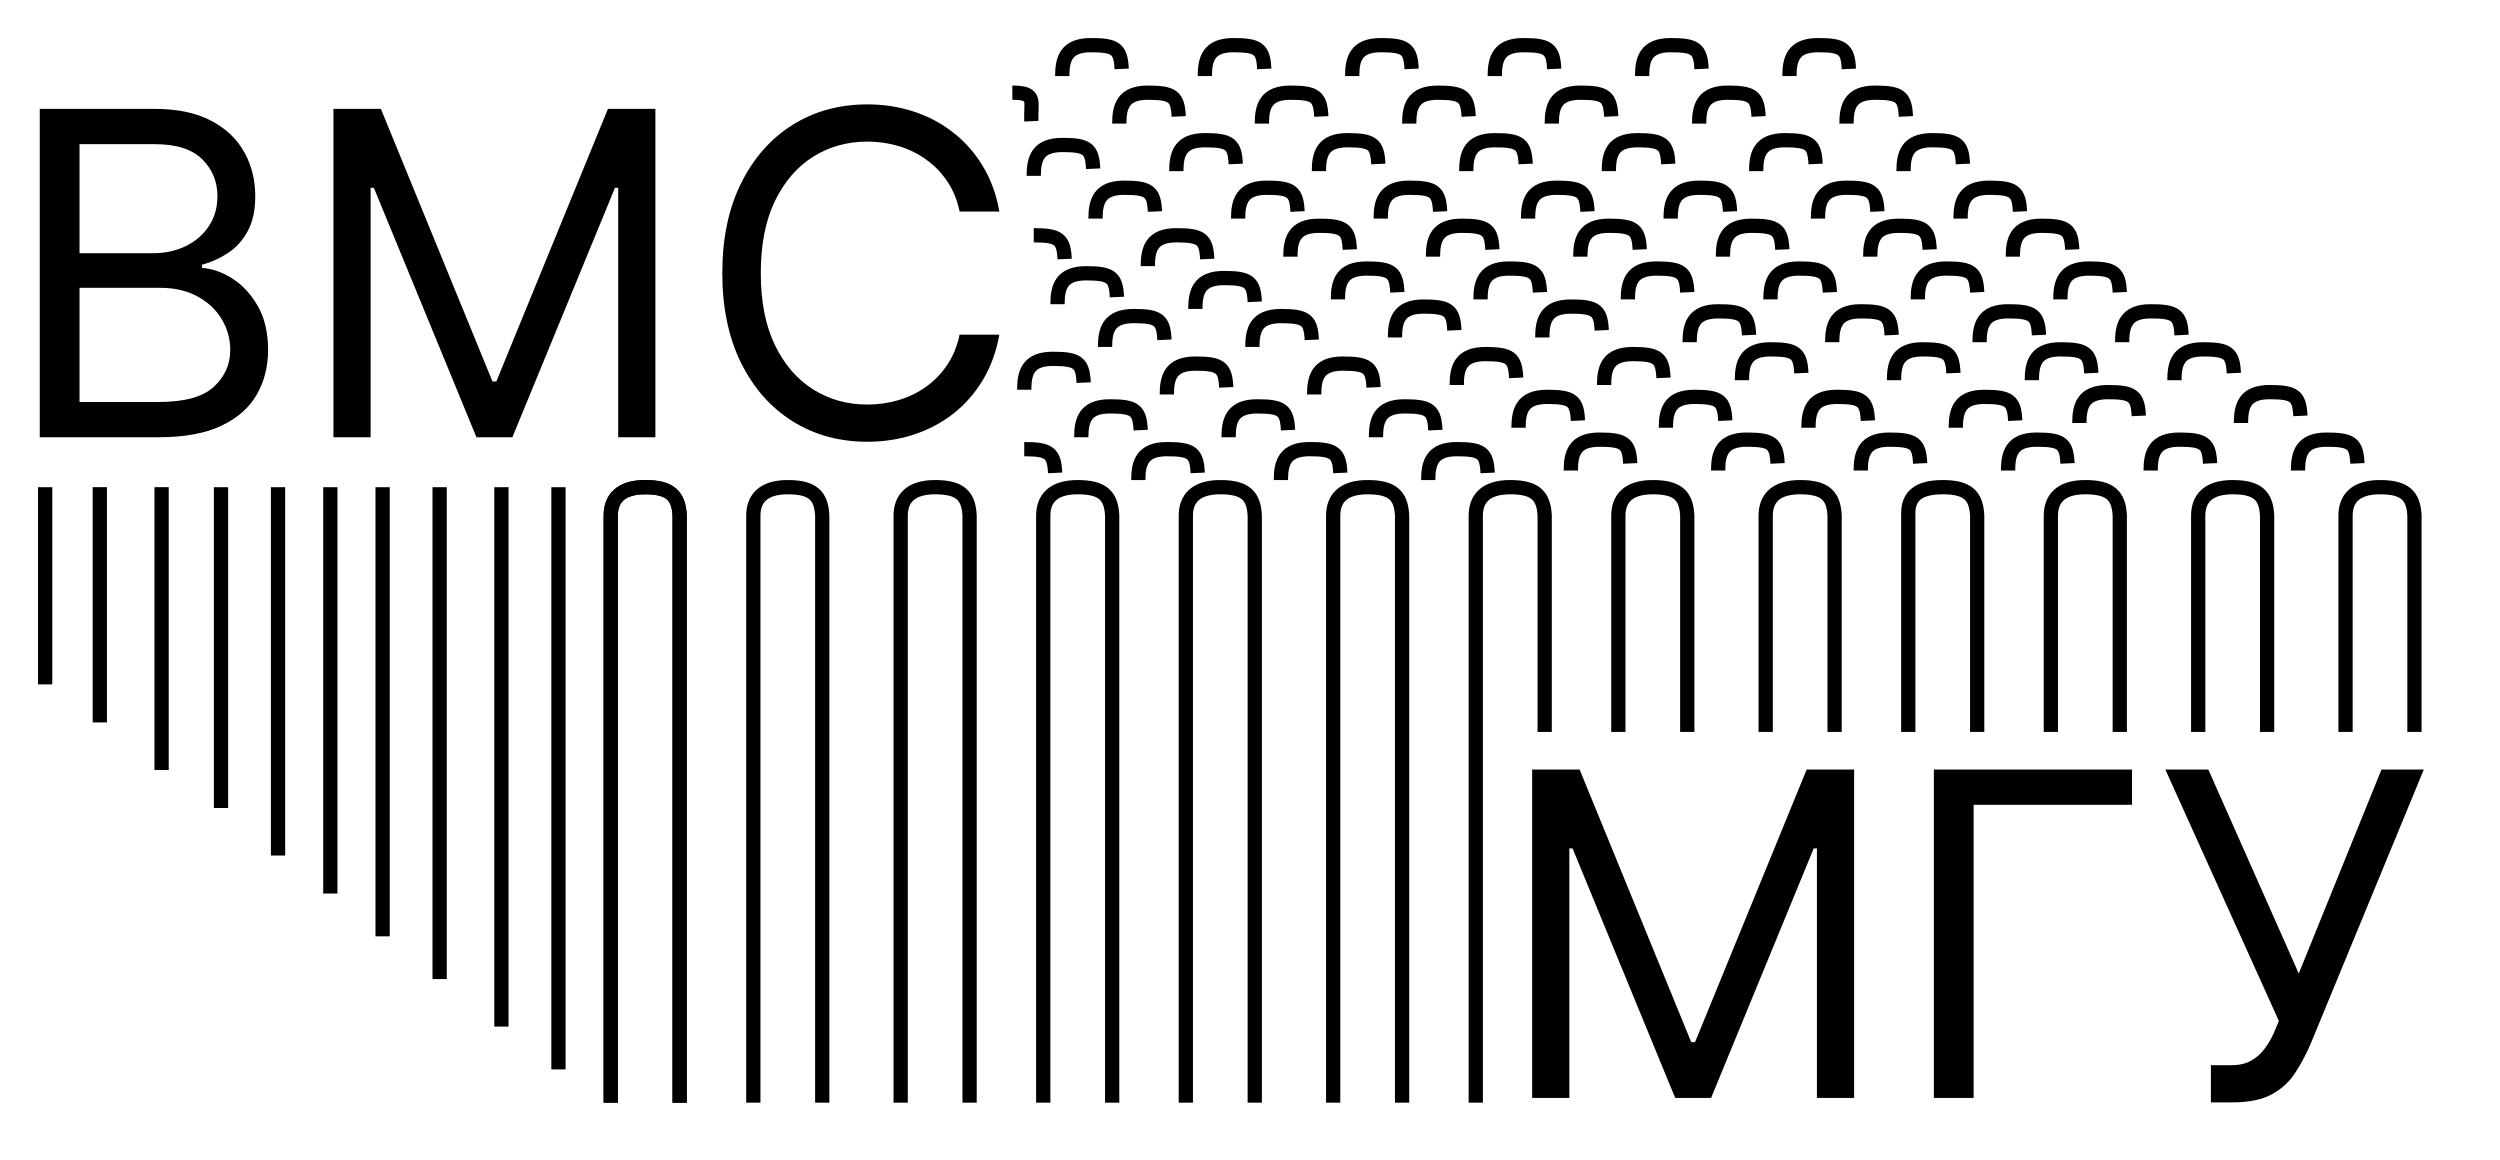 <svg width="526" height="244" viewBox="0 0 526 244" fill="none" xmlns="http://www.w3.org/2000/svg">
<path d="M128.5 232V108.5C128.5 105 130.5 102.5 135.75 102.5C141 102.5 142.803 104.294 143 108.5V232" stroke="black" stroke-width="3"/>
<path d="M158.5 232V108.5C158.5 105 160.5 102.5 165.75 102.5C171 102.5 172.803 104.294 173 108.5V232" stroke="black" stroke-width="3"/>
<path d="M189.5 232V108.5C189.5 105 191.5 102.5 196.75 102.5C202 102.5 203.803 104.294 204 108.5V232" stroke="black" stroke-width="3"/>
<path d="M219.5 232V108.5C219.5 105 221.5 102.5 226.75 102.5C232 102.5 233.803 104.294 234 108.5V232" stroke="black" stroke-width="3"/>
<path d="M249.5 232V108.5C249.5 105 251.5 102.5 256.75 102.5C262 102.5 263.803 104.294 264 108.5V232" stroke="black" stroke-width="3"/>
<path d="M280.5 232V108.5C280.5 105 282.5 102.5 287.75 102.5C293 102.5 294.803 104.294 295 108.5V232M269.5 101C269.5 97.5 270.25 94.5 275.5 94.5C280.75 94.5 281.803 95.294 282 99.5M258.5 92C258.5 88.5 259.25 85.5 264.5 85.5C269.75 85.5 270.803 86.294 271 90.5M245.5 83C245.5 79.5 246.25 76.5 251.5 76.5C256.75 76.5 257.803 77.294 258 81.5M239.5 101C239.5 97.5 240.25 94.5 245.5 94.5C250.75 94.5 251.803 95.294 252 99.5M227.5 92C227.5 88.5 228.25 85.5 233.5 85.5C238.75 85.5 239.803 86.294 240 90.5M232.5 73C232.5 69.5 233.25 66.5 238.5 66.5C243.75 66.5 244.803 67.294 245 71.5M215.5 82C215.5 78.5 216.25 75.5 221.5 75.5C226.75 75.5 227.803 76.294 228 80.5M215.5 94.5C220.75 94.5 221.803 95.294 222 99.5M222.5 64C222.5 60.5 223.25 57.5 228.5 57.5C233.75 57.5 234.803 58.294 235 62.5M217.5 49.5C222.75 49.5 223.803 50.294 224 54.5M251.5 65C251.5 61.5 252.25 58.5 257.5 58.5C262.75 58.5 263.803 59.294 264 63.5M241.5 56C241.5 52.5 242.25 49.5 247.5 49.5C252.75 49.5 253.803 50.294 254 54.5M230.5 46C230.5 42.5 231.25 39.5 236.5 39.5C241.75 39.5 242.803 40.294 243 44.5M281.5 63C281.5 59.5 282.25 56.5 287.5 56.5C292.75 56.5 293.803 57.294 294 61.5M271.5 54C271.5 50.5 272.25 47.5 277.5 47.5C282.75 47.5 283.803 48.294 284 52.5M260.5 46C260.5 42.5 261.25 39.5 266.5 39.5C271.75 39.5 272.803 40.294 273 44.5M311.5 63C311.5 59.5 312.25 56.5 317.5 56.5C322.75 56.5 323.803 57.294 324 61.5M301.5 54C301.5 50.5 302.25 47.5 307.5 47.5C312.75 47.5 313.803 48.294 314 52.5M290.5 46C290.5 42.5 291.25 39.5 296.5 39.5C301.75 39.5 302.803 40.294 303 44.5M342.5 63C342.5 59.5 343.25 56.5 348.5 56.5C353.75 56.5 354.803 57.294 355 61.5M332.5 54C332.5 50.5 333.25 47.5 338.5 47.5C343.75 47.5 344.803 48.294 345 52.5M321.5 46C321.5 42.5 322.25 39.5 327.5 39.5C332.75 39.5 333.803 40.294 334 44.5M372.5 63C372.5 59.5 373.25 56.5 378.5 56.5C383.75 56.5 384.803 57.294 385 61.5M362.5 54C362.5 50.5 363.25 47.5 368.5 47.5C373.75 47.5 374.803 48.294 375 52.5M351.5 46C351.5 42.5 352.25 39.5 357.5 39.5C362.75 39.5 363.803 40.294 364 44.5M403.5 63C403.5 59.5 404.25 56.5 409.5 56.5C414.75 56.5 415.803 57.294 416 61.5M393.5 54C393.5 50.5 394.25 47.5 399.5 47.5C404.75 47.5 405.803 48.294 406 52.5M382.5 46C382.5 42.5 383.25 39.5 388.5 39.5C393.75 39.5 394.803 40.294 395 44.5M433.5 63C433.5 59.5 434.25 56.5 439.5 56.5C444.75 56.5 445.803 57.294 446 61.5M423.5 54C423.5 50.5 424.25 47.5 429.5 47.5C434.75 47.5 435.803 48.294 436 52.5M412.5 46C412.5 42.5 413.25 39.5 418.5 39.5C423.75 39.5 424.803 40.294 425 44.5M437.5 89C437.5 85.5 438.25 82.5 443.5 82.5C448.75 82.5 449.803 83.294 450 87.5M427.5 80C427.5 76.5 428.25 73.5 433.5 73.5C438.75 73.5 439.803 74.294 440 78.5M416.5 72C416.5 68.5 417.25 65.5 422.5 65.5C427.75 65.5 428.803 66.294 429 70.5M471.5 89C471.5 85.5 472.25 82.5 477.5 82.5C482.75 82.5 483.803 83.294 484 87.5M457.5 80C457.5 76.5 458.25 73.5 463.5 73.5C468.75 73.5 469.803 74.294 470 78.5M446.5 72C446.5 68.5 447.25 65.5 452.5 65.5C457.75 65.5 458.803 66.294 459 70.5M380.5 90C380.5 86.5 381.25 83.5 386.5 83.5C391.75 83.5 392.803 84.294 393 88.5M366.5 80C366.5 76.5 367.25 73.5 372.5 73.5C377.75 73.5 378.803 74.294 379 78.5M355.5 72C355.5 68.5 356.25 65.5 361.5 65.5C366.75 65.5 367.803 66.294 368 70.5M411.5 90C411.5 86.5 412.25 83.5 417.5 83.5C422.75 83.5 423.803 84.294 424 88.5M398.5 80C398.5 76.5 399.25 73.5 404.5 73.5C409.75 73.5 410.803 74.294 411 78.5M385.5 72C385.5 68.5 386.25 65.5 391.5 65.5C396.75 65.5 397.803 66.294 398 70.5M422.5 99C422.5 95.5 423.25 92.5 428.5 92.5C433.75 92.5 434.803 93.294 435 97.5M452.5 99C452.5 95.5 453.25 92.5 458.5 92.5C463.75 92.5 464.803 93.294 465 97.5M391.5 99C391.5 95.5 392.25 92.5 397.5 92.5C402.75 92.5 403.803 93.294 404 97.5M361.5 99C361.5 95.5 362.25 92.5 367.5 92.5C372.75 92.5 373.803 93.294 374 97.5M330.5 99C330.5 95.5 331.25 92.5 336.5 92.5C341.75 92.5 342.803 93.294 343 97.5M217.5 37C217.5 33.5 218.25 30.5 223.5 30.5C228.75 30.5 229.803 31.294 230 35.5M213 19.5C218.25 19.5 216.803 21.294 217 25.5M223.5 16C223.5 12.5 224.25 9.5 229.5 9.5C234.75 9.5 235.803 10.294 236 14.5M235.5 26C235.5 22.5 236.25 19.5 241.5 19.5C246.75 19.5 247.803 20.294 248 24.5M247.5 36C247.5 32.5 248.25 29.5 253.5 29.5C258.75 29.5 259.803 30.294 260 34.5M253.5 16C253.5 12.5 254.25 9.5 259.5 9.5C264.75 9.5 265.803 10.294 266 14.5M265.5 26C265.5 22.5 266.25 19.5 271.5 19.5C276.75 19.5 277.803 20.294 278 24.5M277.5 36C277.5 32.5 278.25 29.5 283.5 29.5C288.75 29.5 289.803 30.294 290 34.5M284.5 16C284.5 12.5 285.25 9.5 290.5 9.5C295.75 9.5 296.803 10.294 297 14.5M296.5 26C296.5 22.5 297.25 19.5 302.5 19.5C307.75 19.5 308.803 20.294 309 24.5M308.5 36C308.5 32.5 309.25 29.5 314.5 29.5C319.75 29.5 320.803 30.294 321 34.5M314.5 16C314.5 12.5 315.25 9.5 320.5 9.5C325.75 9.5 326.803 10.294 327 14.5M326.5 26C326.5 22.5 327.25 19.5 332.5 19.5C337.75 19.5 338.803 20.294 339 24.5M338.5 36C338.5 32.5 339.25 29.5 344.5 29.5C349.75 29.5 350.803 30.294 351 34.5M345.5 16C345.5 12.5 346.25 9.5 351.5 9.5C356.75 9.5 357.803 10.294 358 14.5M357.5 26C357.5 22.5 358.25 19.5 363.5 19.5C368.75 19.5 369.803 20.294 370 24.5M369.5 36C369.5 32.5 370.25 29.5 375.5 29.5C380.75 29.5 381.803 30.294 382 34.5M376.5 16C376.5 12.5 377.25 9.5 382.5 9.5C387.75 9.5 388.803 10.294 389 14.5M388.5 26C388.5 22.5 389.25 19.5 394.5 19.5C399.75 19.5 400.803 20.294 401 24.5M400.5 36C400.5 32.5 401.25 29.5 406.5 29.5C411.75 29.5 412.803 30.294 413 34.5M302 90.5C301.803 86.294 300.75 85.5 295.5 85.5C290.25 85.5 289.5 88.5 289.5 92M276.5 83C276.5 79.5 277.25 76.5 282.5 76.5C287.75 76.5 288.803 77.294 289 81.5M263.5 73C263.5 69.5 264.25 66.5 269.5 66.5C274.75 66.5 275.803 67.294 276 71.5M332 88.5C331.803 84.294 330.75 83.5 325.5 83.5C320.25 83.5 319.5 86.5 319.5 90M306.5 81C306.5 77.5 307.25 74.5 312.5 74.5C317.75 74.5 318.803 75.294 319 79.5M293.5 71C293.5 67.5 294.25 64.5 299.5 64.5C304.75 64.5 305.803 65.294 306 69.5M363 88.5C362.803 84.294 361.75 83.5 356.5 83.5C351.25 83.5 350.5 86.5 350.5 90M337.5 81C337.5 77.5 338.25 74.5 343.5 74.5C348.75 74.5 349.803 75.294 350 79.5M324.5 71C324.5 67.5 325.25 64.5 330.5 64.5C335.75 64.5 336.803 65.294 337 69.5M300.5 101C300.5 97.5 301.25 94.5 306.5 94.5C311.75 94.5 312.803 95.294 313 99.5M483.5 99C483.5 95.5 484.25 92.5 489.5 92.5C494.75 92.5 495.803 93.294 496 97.5" stroke="black" stroke-width="3"/>
<path d="M310.5 232V108.5C310.5 105 312.5 102.5 317.75 102.5C323 102.5 324.803 104.294 325 108.5V154" stroke="black" stroke-width="3"/>
<path d="M340.5 154V108.5C340.5 105 342.5 102.5 347.75 102.5C353 102.5 354.803 104.294 355 108.5V154" stroke="black" stroke-width="3"/>
<path d="M371.5 154V108.5C371.5 105 373.5 102.5 378.75 102.5C384 102.5 385.803 104.294 386 108.5V154" stroke="black" stroke-width="3"/>
<path d="M401.5 154V108C401.5 104.5 403.5 102.5 408.75 102.5C414 102.5 415.803 104.294 416 108.5V154" stroke="black" stroke-width="3"/>
<path d="M431.5 154V108.5C431.5 105 433.5 102.5 438.75 102.5C444 102.5 445.803 104.294 446 108.5V154" stroke="black" stroke-width="3"/>
<path d="M462.5 154V108.5C462.5 105 464.5 102.5 469.75 102.5C475 102.5 476.803 104.294 477 108.5V154" stroke="black" stroke-width="3"/>
<path d="M493.5 154L493.5 108.5C493.5 105 495.5 102.5 500.75 102.5C506 102.5 507.803 104.294 508 108.5V154" stroke="black" stroke-width="3"/>
<path d="M128.5 232V108.5C128.5 105 130.5 102.5 135.75 102.5C141 102.5 142.803 104.294 143 108.5V232M117.5 225V102.5M105.5 216V102.5M92.5 206V102.5M69.5 188V102.5M80.5 197V102.5M58.5 180V102.5M46.5 170V102.5M9.5 144V102.5" stroke="black" stroke-width="3"/>
<path d="M21 152L21 102.5" stroke="black" stroke-width="3"/>
<path d="M34 162L34 102.5" stroke="black" stroke-width="3"/>
<path d="M8.366 92V22.909H32.521C37.334 22.909 41.304 23.741 44.43 25.405C47.556 27.047 49.884 29.263 51.413 32.051C52.943 34.818 53.707 37.888 53.707 41.261C53.707 44.23 53.179 46.682 52.122 48.616C51.087 50.55 49.715 52.079 48.006 53.204C46.319 54.328 44.486 55.16 42.507 55.7V56.375C44.621 56.51 46.747 57.252 48.883 58.602C51.02 59.951 52.808 61.885 54.247 64.404C55.687 66.923 56.406 70.004 56.406 73.648C56.406 77.111 55.619 80.226 54.045 82.993C52.47 85.759 49.985 87.952 46.589 89.571C43.193 91.19 38.774 92 33.331 92H8.366ZM16.733 84.578H33.331C38.796 84.578 42.676 83.521 44.97 81.407C47.286 79.27 48.445 76.684 48.445 73.648C48.445 71.309 47.849 69.15 46.657 67.171C45.465 65.169 43.767 63.572 41.562 62.38C39.358 61.166 36.749 60.558 33.736 60.558H16.733V84.578ZM16.733 53.271H32.251C34.77 53.271 37.042 52.776 39.066 51.787C41.113 50.797 42.732 49.403 43.924 47.604C45.139 45.804 45.746 43.69 45.746 41.261C45.746 38.225 44.689 35.65 42.575 33.536C40.461 31.399 37.109 30.331 32.521 30.331H16.733V53.271ZM70.154 22.909H80.139L103.619 80.26H104.429L127.909 22.909H137.895V92H130.068V39.507H129.394L107.803 92H100.246L78.655 39.507H77.98V92H70.154V22.909ZM210.267 44.5H201.9C201.406 42.093 200.54 39.979 199.303 38.158C198.088 36.336 196.604 34.807 194.85 33.57C193.118 32.31 191.195 31.366 189.081 30.736C186.967 30.106 184.763 29.791 182.468 29.791C178.285 29.791 174.496 30.848 171.1 32.962C167.726 35.077 165.038 38.191 163.037 42.307C161.057 46.423 160.068 51.472 160.068 57.455C160.068 63.437 161.057 68.486 163.037 72.602C165.038 76.718 167.726 79.833 171.1 81.947C174.496 84.061 178.285 85.118 182.468 85.118C184.763 85.118 186.967 84.803 189.081 84.173C191.195 83.544 193.118 82.61 194.85 81.373C196.604 80.114 198.088 78.573 199.303 76.751C200.54 74.907 201.406 72.793 201.9 70.409H210.267C209.637 73.94 208.49 77.1 206.826 79.889C205.161 82.678 203.092 85.05 200.618 87.007C198.144 88.941 195.367 90.414 192.286 91.427C189.227 92.439 185.955 92.945 182.468 92.945C176.576 92.945 171.336 91.505 166.748 88.626C162.16 85.748 158.55 81.654 155.918 76.347C153.287 71.039 151.971 64.742 151.971 57.455C151.971 50.168 153.287 43.87 155.918 38.562C158.55 33.255 162.16 29.162 166.748 26.283C171.336 23.404 176.576 21.965 182.468 21.965C185.955 21.965 189.227 22.471 192.286 23.483C195.367 24.495 198.144 25.979 200.618 27.936C203.092 29.87 205.161 32.231 206.826 35.02C208.49 37.787 209.637 40.947 210.267 44.5Z" fill="black"/>
<path d="M322.366 161.909H332.352L355.832 219.26H356.642L380.122 161.909H390.108V231H382.281V178.507H381.607L360.016 231H352.459L330.868 178.507H330.193V231H322.366V161.909ZM448.581 161.909V169.331H415.25V231H406.883V161.909H448.581ZM465.17 231.945V224.118H469.488C471.153 224.118 472.547 223.792 473.672 223.14C474.819 222.487 475.763 221.644 476.505 220.609C477.27 219.575 477.9 218.495 478.395 217.371L479.474 214.807L455.589 161.909H464.63L483.657 204.821L501.065 161.909H509.971L486.086 219.8C485.142 221.959 484.062 223.96 482.848 225.805C481.656 227.649 480.025 229.133 477.956 230.258C475.909 231.382 473.132 231.945 469.623 231.945H465.17Z" fill="black"/>
</svg>
